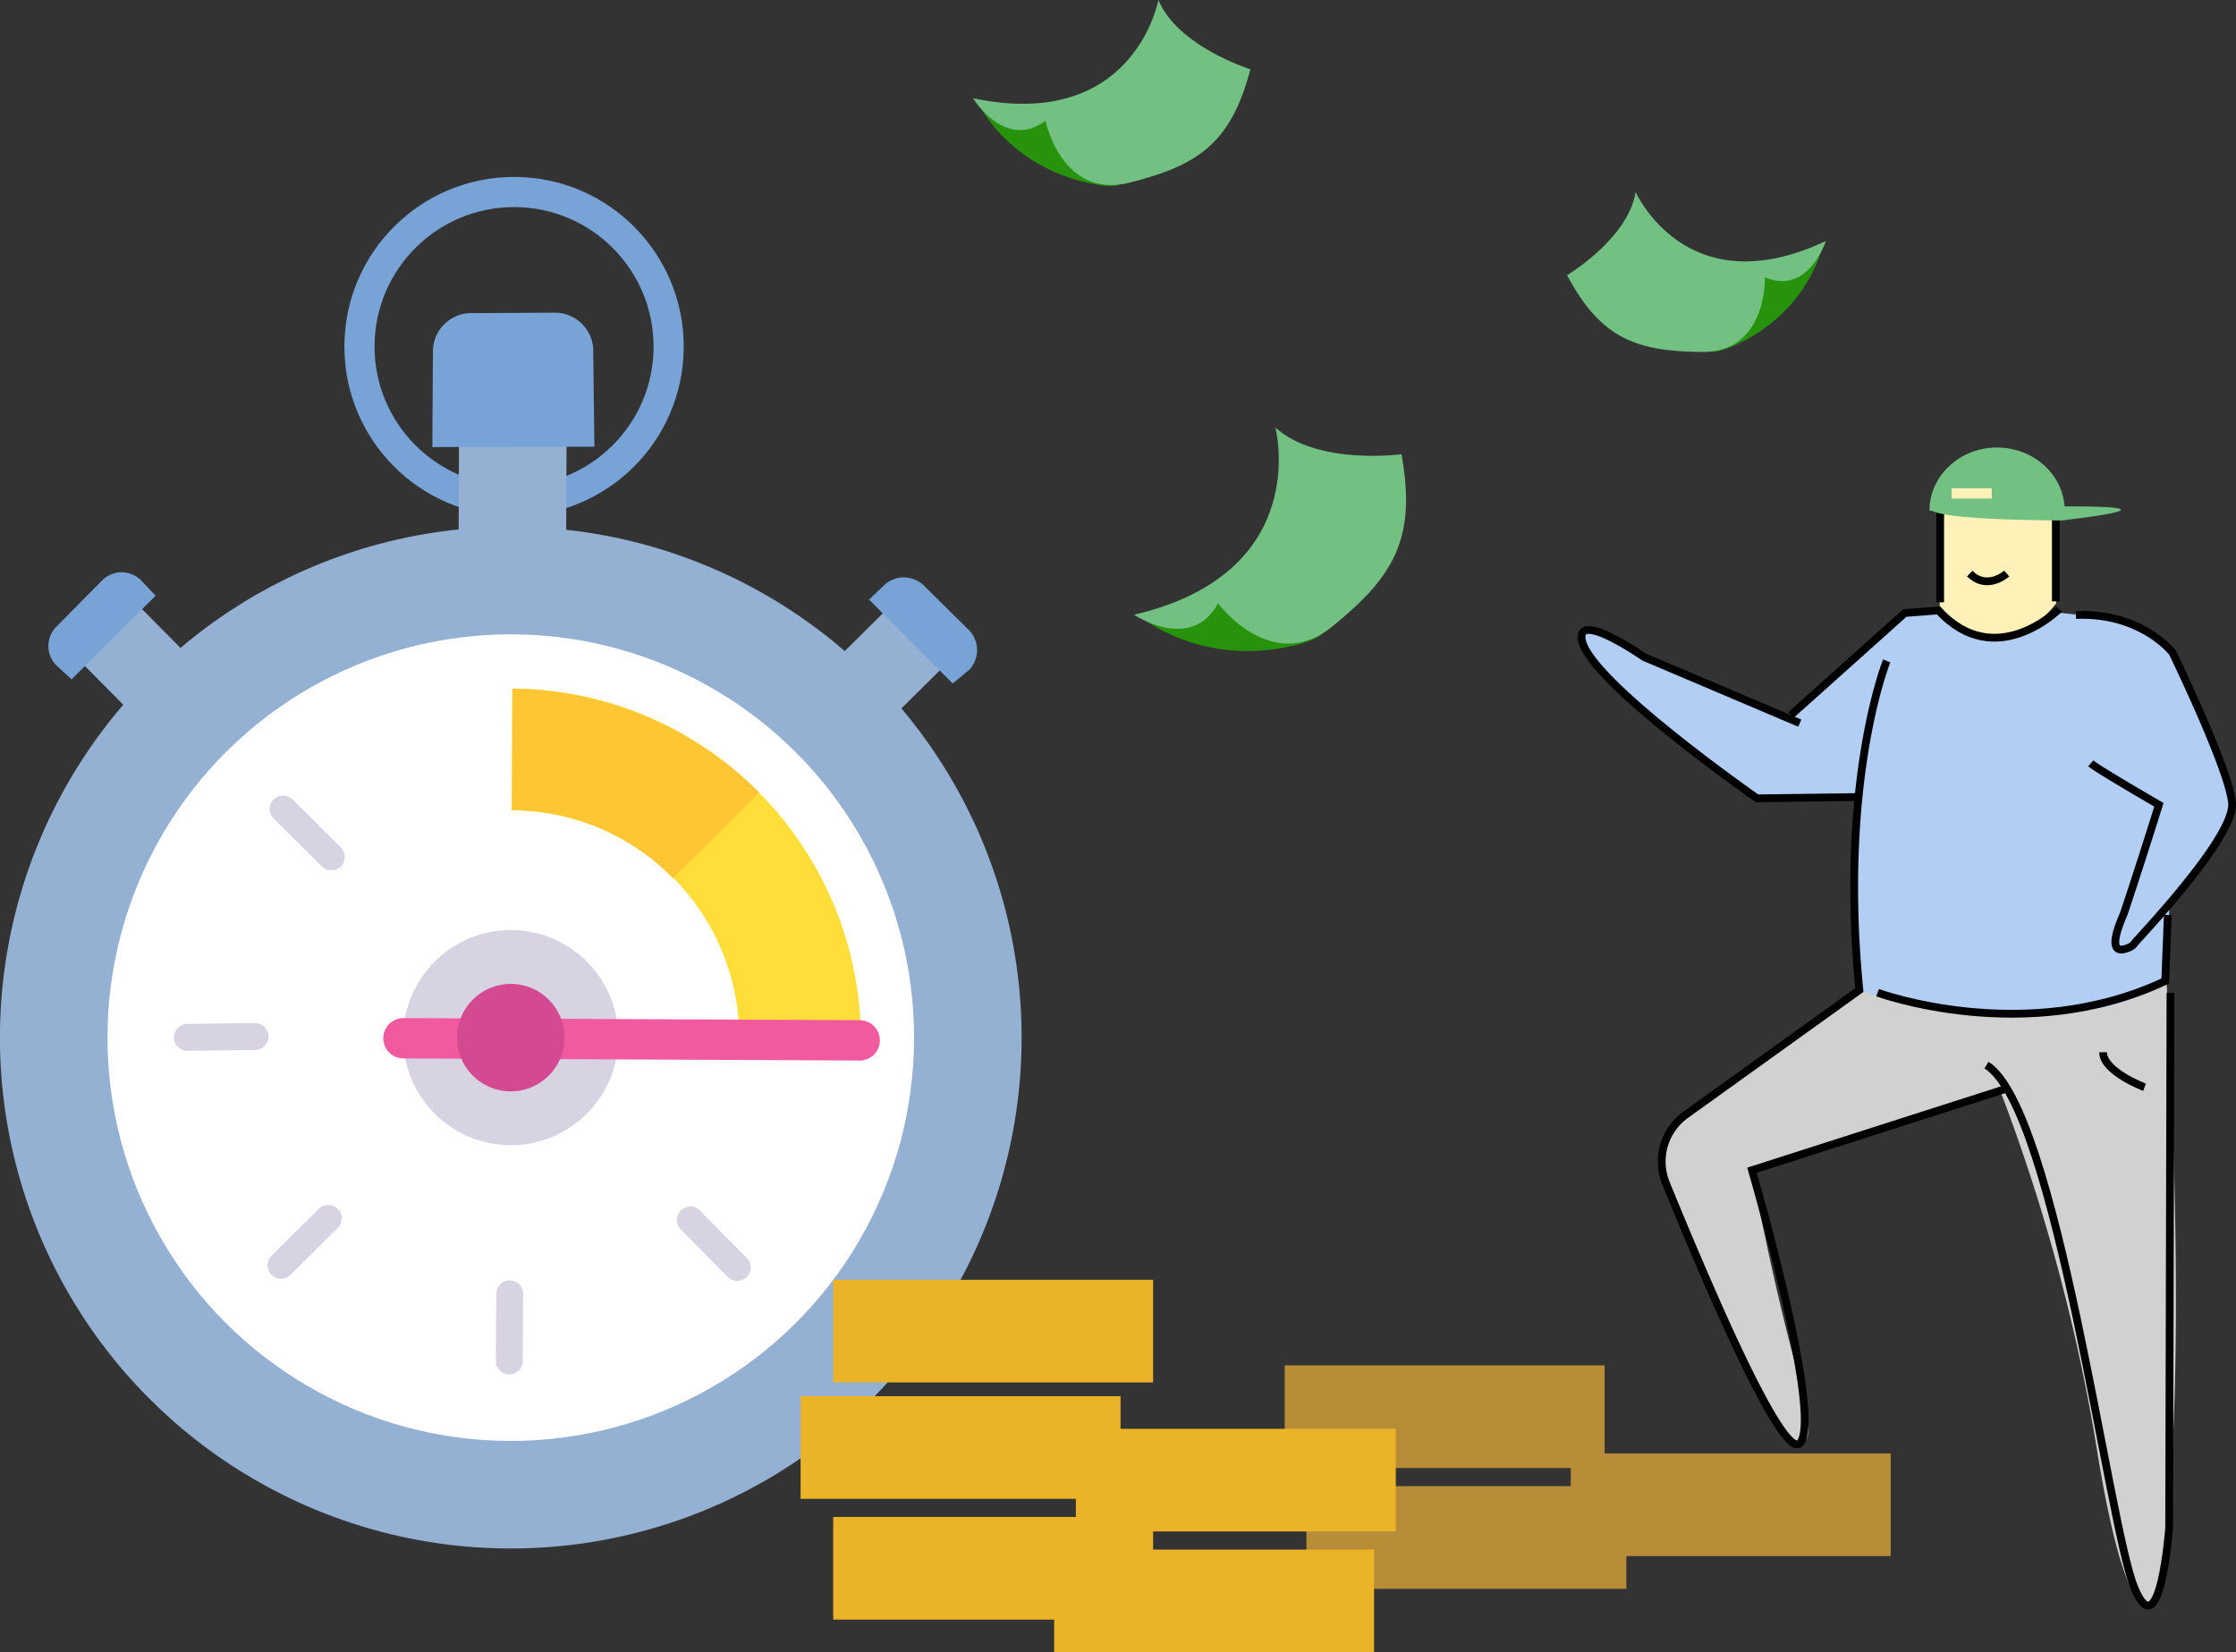 <svg xmlns="http://www.w3.org/2000/svg" viewBox="0 0 459.68 339.66"><rect x="0" y="0" width="459.68" height="339.66" fill="#333333" stroke="none"/><title>2</title><g id="Layer_2" data-name="Layer 2"><g id="time"><circle cx="105.68" cy="71.26" r="31.78" transform="translate(33.96 176.62) rotate(-89.75)" style="fill:none;stroke:#78a3d6;stroke-miterlimit:10;stroke-width:6.201px"/><rect x="81.88" y="90.5" width="46.98" height="22.11" transform="translate(3.36 206.48) rotate(-89.75)" style="fill:#94b1d3"/><rect x="159.61" y="132.67" width="37.31" height="16.58" transform="translate(-47.58 166.35) rotate(-44.75)" style="fill:#94b1d3"/><path d="M195.86,140.51l-17.2-17.25,3.15-3a5.91,5.91,0,0,1,8,0l9.5,9.39a5.91,5.91,0,0,1,0,8Z" style="fill:#78a3d6"/><rect x="23.91" y="121.37" width="16.58" height="37.31" transform="translate(-89.24 63.25) rotate(-44.75)" style="fill:#94b1d3"/><path d="M14.71,139.66,32,122.46l-3-3.15a5.65,5.65,0,0,0-8,0l-9.39,9.5a5.65,5.65,0,0,0,0,8Z" style="fill:#78a3d6"/><circle cx="105.02" cy="213.32" r="105.02" transform="translate(-108.77 317.4) rotate(-89.75)" style="fill:#94b1d3"/><circle cx="105.02" cy="213.32" r="82.91" transform="translate(-108.77 317.4) rotate(-89.75)" style="fill:#fff"/><circle cx="105.02" cy="213.32" r="22.11" transform="translate(-108.77 317.4) rotate(-89.75)" style="fill:#382673;opacity:0.2;isolation:isolate"/><path d="M105.33,141.57l-.09,25A46.93,46.93,0,0,1,152,213.88l25,.09C177,174.18,145,141.78,105.33,141.57Z" style="fill:#ffde39"/><path d="M105.33,141.57l-.09,25a46.14,46.14,0,0,1,33.13,14l17.7-17.63A72.7,72.7,0,0,0,105.33,141.57Z" style="fill:#fec632"/><line x1="82.94" y1="213.44" x2="176.74" y2="213.87" style="fill:none;stroke:#f15a9e;stroke-linecap:round;stroke-miterlimit:10;stroke-width:8.291px"/><circle cx="105.02" cy="213.32" r="11.05" transform="translate(-108.77 317.4) rotate(-89.75)" style="fill:#d44a90"/><path d="M122.2,91.83l-33.32.08L89,72.5a7.9,7.9,0,0,1,8.3-8.13l16.53-.09a7.9,7.9,0,0,1,8.13,8.3Z" style="fill:#78a3d6"/><line x1="104.7" y1="279.79" x2="104.79" y2="265.98" style="fill:none;stroke:#382673;stroke-linecap:round;stroke-linejoin:round;stroke-width:5.527px;opacity:0.2;isolation:isolate"/><line x1="57.76" y1="260.12" x2="67.51" y2="250.46" style="fill:none;stroke:#382673;stroke-linecap:round;stroke-linejoin:round;stroke-width:5.527px;opacity:0.2;isolation:isolate"/><line x1="38.52" y1="213.25" x2="52.43" y2="213.08" style="fill:none;stroke:#382673;stroke-linecap:round;stroke-linejoin:round;stroke-width:5.527px;opacity:0.2;isolation:isolate"/><line x1="141.91" y1="250.81" x2="151.57" y2="260.56" style="fill:none;stroke:#382673;stroke-linecap:round;stroke-linejoin:round;stroke-width:5.527px;opacity:0.2;isolation:isolate"/><line x1="58.2" y1="166.31" x2="68.12" y2="176.16" style="fill:none;stroke:#382673;stroke-linecap:round;stroke-linejoin:round;stroke-width:5.527px;opacity:0.2;isolation:isolate"/><path d="M233.91,126.38s12.57,11,32.21,6.29S255.91,119.31,233.91,126.38Z" style="fill:#27930d"/><path d="M233.13,126.38s11.78,7.86,17.28-2.36c0,0,11,14.93,23.57,4.71s17.28-18.07,14.14-35.35c0,0-17.28,2.36-25.93-5.5C262.2,87.88,270.05,117.74,233.13,126.38Z" style="fill:#72c183"/><path d="M374.85,49.95S372.34,63.7,357,70.84,356.76,56.78,374.85,49.95Z" style="fill:#27930d"/><path d="M375.36,49.54S371.74,60.82,362.82,57c0,0,.57,15.5-13,15.36s-20.73-2.83-27.67-15.78c0,0,12.54-7.46,14.11-17.1C336.28,39.48,346.68,63.11,375.36,49.54Z" style="fill:#72c183"/><path d="M200.69,20.5s6,13.66,23.72,17.26S221.18,23.08,200.69,20.5Z" style="fill:#27930d"/><path d="M200.05,20.2s6.58,10.82,14.89,4.62c0,0,3.27,16.25,17.31,12.72s20.83-8.11,24.81-23.3c0,0-14.89-4.62-18.92-14.25C238.14,0,233.23,27.15,200.05,20.2Z" style="fill:#72c183"/><rect x="322.93" y="298.81" width="65.77" height="21.1" transform="translate(711.62 618.71) rotate(-180)" style="fill:#b78d37"/><rect x="268.58" y="305.52" width="65.77" height="21.1" transform="translate(602.92 632.14) rotate(-180)" style="fill:#b78d37"/><rect x="264.11" y="280.69" width="65.77" height="21.1" transform="translate(593.99 582.48) rotate(-180)" style="fill:#b78d37"/><rect x="171.29" y="263.09" width="65.77" height="21.1" style="fill:#eab328"/><rect x="171.29" y="311.85" width="65.77" height="21.1" style="fill:#eab328"/><rect x="164.59" y="287.02" width="65.77" height="21.1" style="fill:#eab328"/><rect x="216.71" y="318.56" width="65.77" height="21.1" style="fill:#eab328"/><rect x="221.18" y="293.73" width="65.77" height="21.1" style="fill:#eab328"/><path d="M422.73,124l-.1-20s-7.69-17.48-21.38-4.89c0,0-3.8,4.69-2.4,26.57C398.86,125.72,411.35,138.7,422.73,124Z" style="fill:#fff1b8"/><path d="M445.41,201.93s-22.38,12.39-63.13,1.6L344.22,231l-2.8,8.39,23.17,53.54s11.34,12.44,5.59-8.39c-6.39-23.17-10-44-10-44l51.14-16A376.15,376.15,0,0,1,431,297.43c6.39,40,11.59,32,11.59,32S451,309.71,445.41,201.93Z" style="fill:#d1d1d1"/><path d="M391.57,125.82,367.3,147.69l-29.27-13-9-5s-6.77-2.85-1.88,5.84c0,0,4,5.08,13.6,12.27L361.2,164l23.77.4Z" style="fill:#b3cef4"/><path d="M422.93,125.92l11,1.17,7.72,3.2,5.06,4,12.52,30.63-5.58,11.64L446,185.6l-.55,16.33s-10.65,7.72-32,6.66-31.17-5.06-31.17-5.06l-1.07-28.77,3.06-26.87,7.33-21.61,6.66-.8S406.15,137.64,422.93,125.92Z" style="fill:#b3cef4"/><path d="M423.3,125.22s-13.05,13.05-24.77.27l-6.93.53-23.44,21" style="fill:none;stroke:#000;stroke-miterlimit:10;stroke-width:1.598px"/><path d="M370,148.66l-32-13.58s-14-9.76-12.79-3.46c1.6,8.52,36,32.5,36,32.5l20.78-.27" style="fill:none;stroke:#000;stroke-miterlimit:10;stroke-width:1.598px"/><path d="M387.87,135.87s-9.87,24.36-5.62,67.66l-35.69,25.63a11.84,11.84,0,0,0-4.07,14.08c7.39,18.18,24.28,58.23,27.69,53.27,4.4-6.39-10-55.94-10-55.94l52.34-16.78" style="fill:none;stroke:#000;stroke-miterlimit:10;stroke-width:1.598px"/><path d="M386,204.07s30.37,11.19,59.13-2.4l.53-13.58" style="fill:none;stroke:#000;stroke-miterlimit:10;stroke-width:1.598px"/><path d="M446.21,204.07l-.27,110s-1.86,25.31-7.19,12.25-16-98.56-30.37-107.35" style="fill:none;stroke:#000;stroke-miterlimit:10;stroke-width:1.598px"/><path d="M440.88,223.51s-8.52-3.2-8.52-7.19" style="fill:none;stroke:#000;stroke-miterlimit:10;stroke-width:1.598px"/><path d="M398.86,123.82V106.54a11.89,11.89,0,0,1,11.89-11.89h0a11.89,11.89,0,0,1,11.89,11.89v17.08" style="fill:none;stroke:#000;stroke-miterlimit:10;stroke-width:1.598px"/><path d="M429.83,156.92c1.33,1.2,14,8.52,14,8.52s-3.45,11.1-7.18,22.29c-.25.76-4.54,9.6,1.19,7a2.32,2.32,0,0,0,.93-.76c.6-.86,20.77-21.86,20.1-28.92s-12.25-30.9-12.25-30.9-6.39-8.26-19.84-7.72" style="fill:none;stroke:#000;stroke-miterlimit:10;stroke-width:1.598px"/><path d="M412.54,117.91s-4,3.6-7.59,0" style="fill:none;stroke:#000;stroke-miterlimit:10;stroke-width:1.598px"/><path d="M423.74,107s27.42-3,.36-2.9l-27.06.09S392.41,106.78,423.74,107Z" style="fill:#72c183"/><path d="M424.47,105c0-7.19-6.23-13-13.91-13s-13.91,5.83-13.91,13" style="fill:#72c183"/><rect x="401.21" y="100.36" width="8.26" height="2.13" style="fill:#fff1b8"/></g></g></svg>